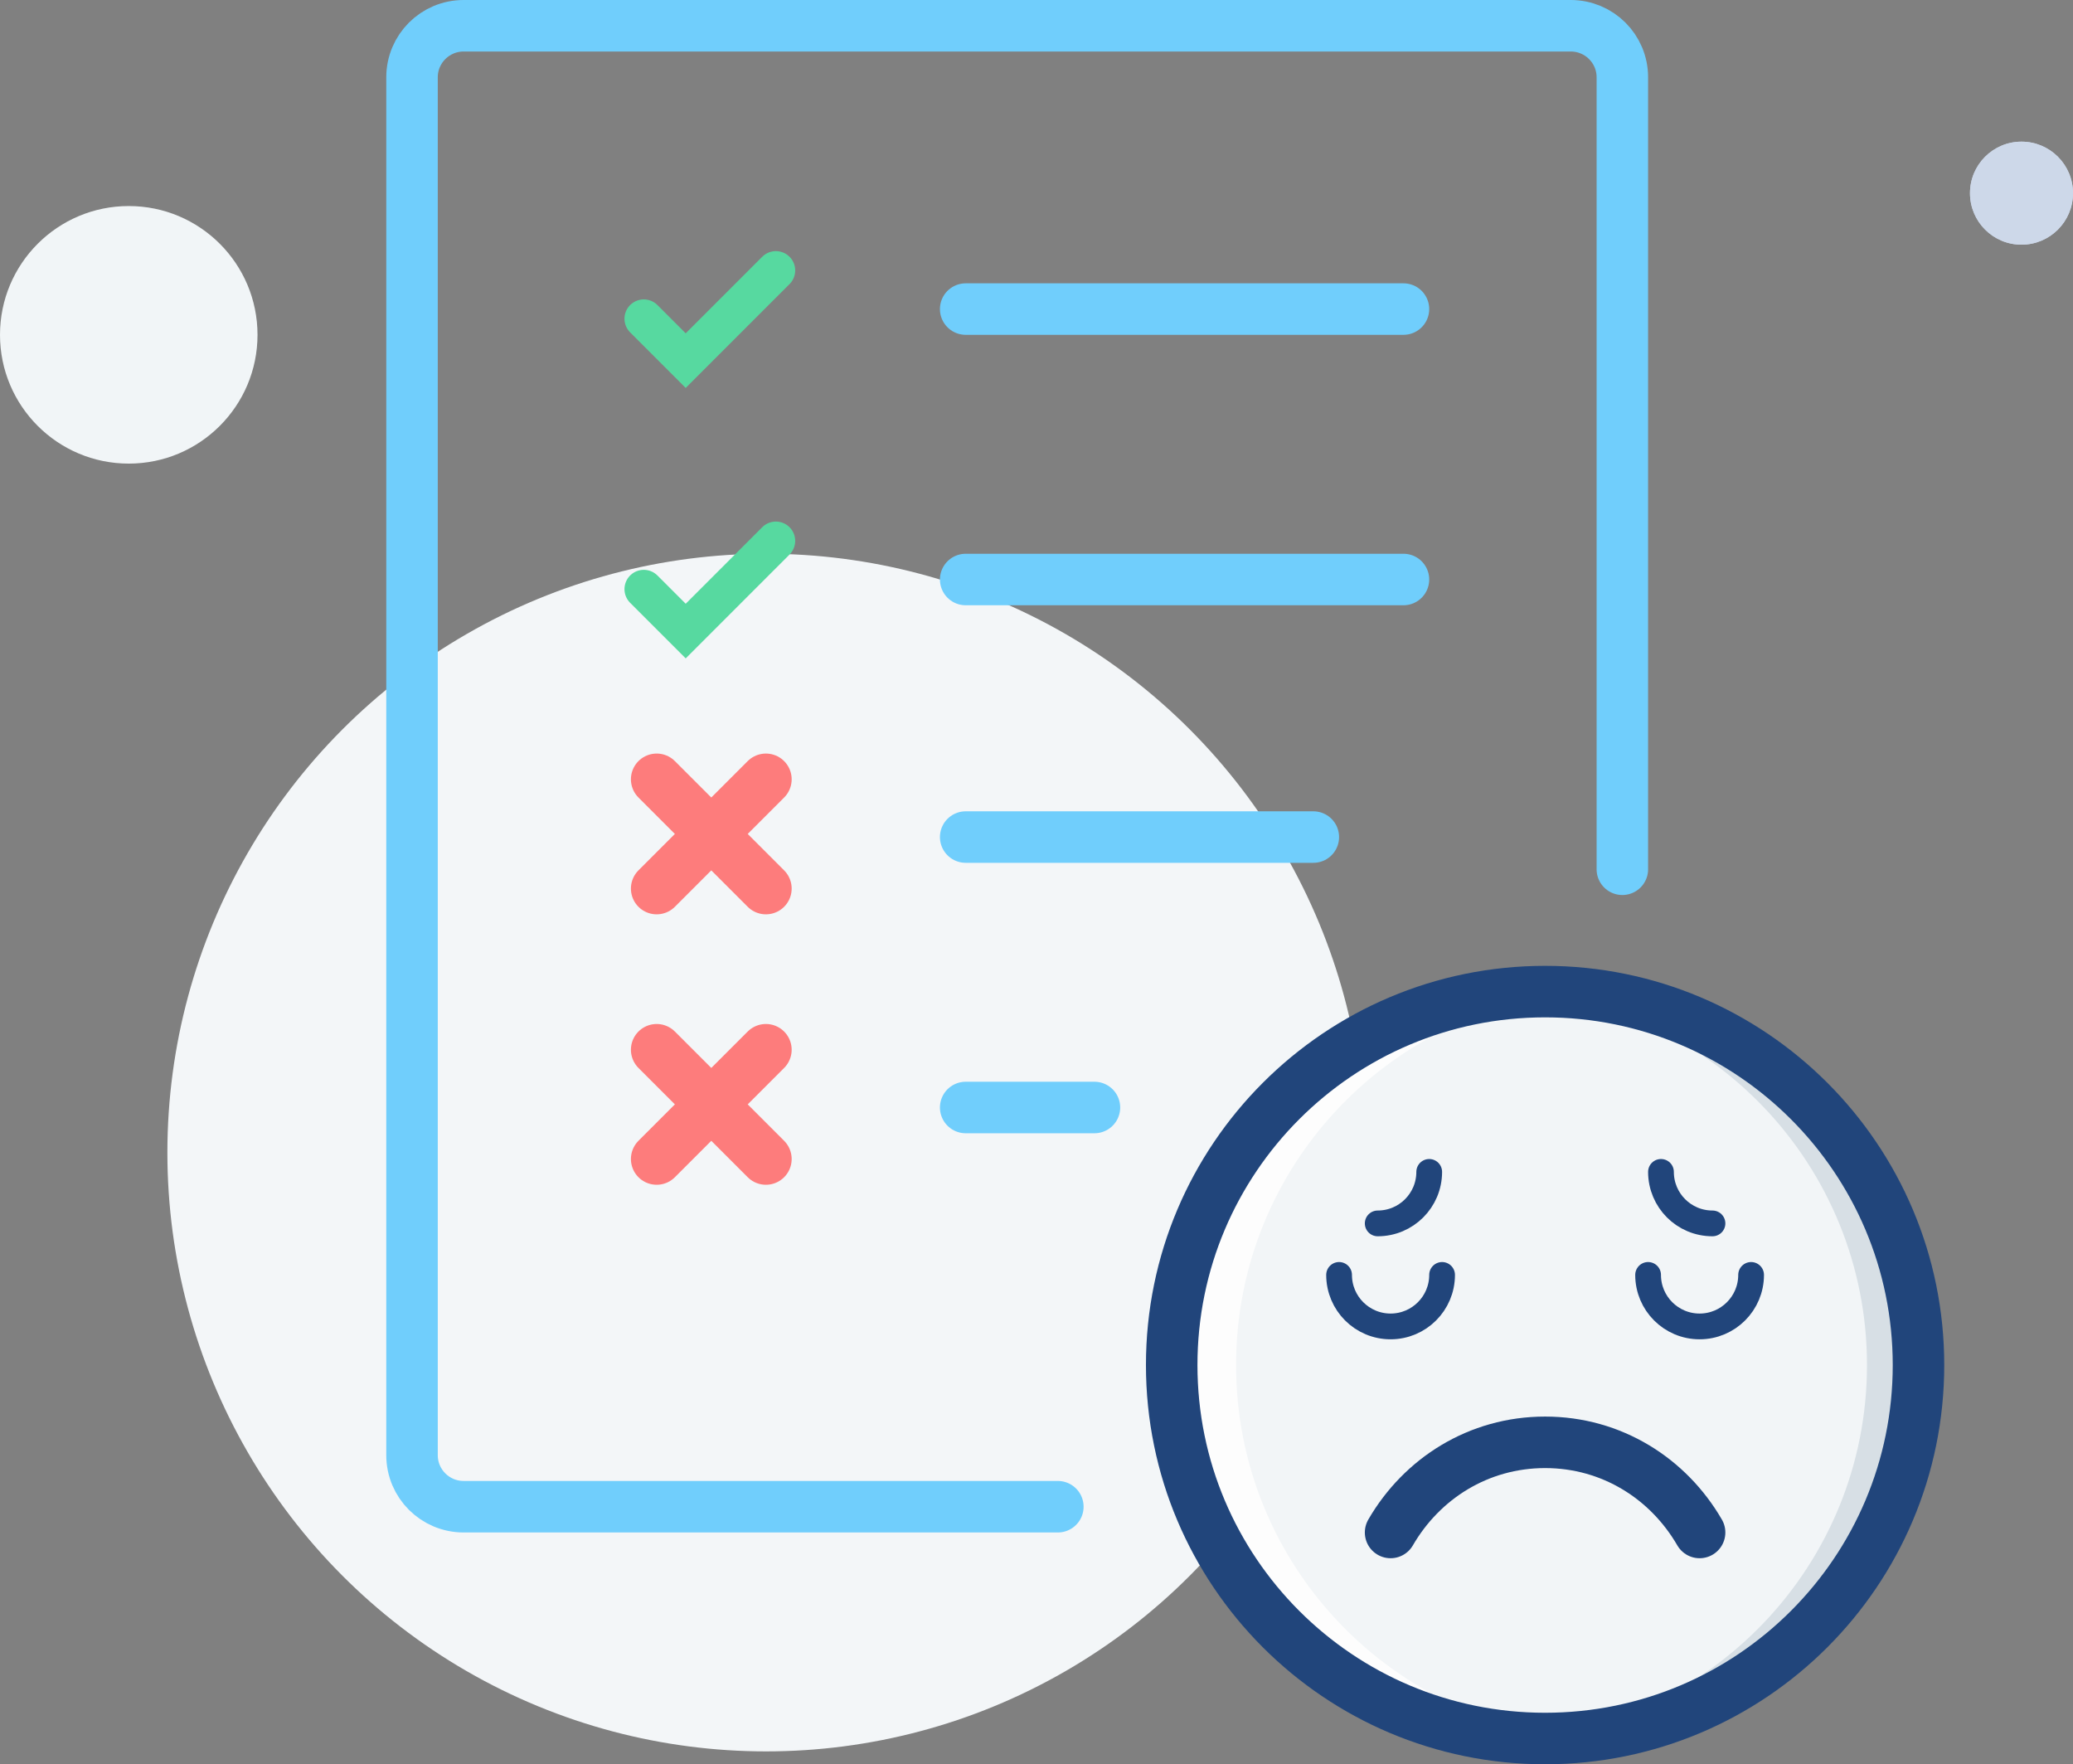 <svg xmlns="http://www.w3.org/2000/svg" width="161" height="137" viewBox="0 0 161 137">
  <rect x="0" y="0" width="161" height="137" fill="#808080" stroke="none"/>
  <g fill="none" fill-rule="evenodd" transform="translate(0 2)" opacity=".983">
    <circle cx="59.5" cy="87.5" r="46.5" fill="#F5F8FA"/>
    <path stroke="#70CFFE" stroke-width="4" d="M82.158,115 L36.009,115 C33.795,115 32,113.209 32,111 L32,4 C32,1.791 33.794,0 36.009,0 L121.991,0 C124.205,0 126,1.786 126,3.999 L126,65.5" stroke-linecap="round" stroke-linejoin="round"/>
    <g stroke="#FF7C7C" stroke-width="4" transform="translate(51 58)" stroke-linecap="round" stroke-linejoin="round">
      <path d="M0,9 L8.485,0.515"/>
      <path d="M0,9 L8.485,0.515" transform="matrix(-1 0 0 1 8.485 0)"/>
    </g>
    <g stroke="#FF7C7C" stroke-width="4" transform="translate(51 79)" stroke-linecap="round" stroke-linejoin="round">
      <path d="M0,9 L8.485,0.515"/>
      <path d="M0,9 L8.485,0.515" transform="matrix(-1 0 0 1 8.485 0)"/>
    </g>
    <path stroke="#70CFFE" stroke-width="4" d="M75 22L109 22M75 43L109 43M75 63L102 63M75 84L85 84" stroke-linecap="round"/>
    <polyline stroke="#56DAA1" stroke-width="3" points="50 43.749 53.255 47.004 60.259 40" stroke-linecap="round"/>
    <polyline stroke="#56DAA1" stroke-width="3" points="50 22.749 53.255 26.004 60.259 19" stroke-linecap="round"/>
    <circle cx="10" cy="24" r="10" fill="#F3F7F9"/>
    <ellipse cx="157" cy="13" fill="#CED9EB" rx="4" ry="4"/>
    <ellipse cx="157" cy="13" fill="#CED9EB" rx="4" ry="4"/>
    <ellipse cx="113" cy="98" fill="#70CFFE" rx="4" ry="4"/>
    <g transform="translate(91 75)">
      <path fill="#F4F7F9" fill-rule="nonzero" d="M58,29 C58,45.016 45.016,58 29,58 C12.984,58 0,45.016 0,29 C0,12.984 12.984,0 29,0 C45.016,0 58,12.984 58,29"/>
      <path fill="#D8E1E7" fill-rule="nonzero" d="M28,0 C27.497,0 26.997,0.013 26.5,0.038 C41.819,0.819 54,13.487 54,29 C54,44.513 41.819,57.181 26.5,57.962 C26.997,57.987 27.497,58 28,58 C44.016,58 57,45.016 57,29 C57,12.984 44.016,0 28,0"/>
      <path fill="#FFFFFF" fill-rule="nonzero" d="M31,0 C31.503,0 32.003,0.013 32.5,0.038 C17.181,0.819 5,13.487 5,29 C5,44.513 17.181,57.181 32.5,57.962 C32.003,57.987 31.503,58 31,58 C14.984,58 2,45.016 2,29 C2,12.984 14.984,0 31,0"/>
      <path stroke="#1F447B" stroke-width="2" d="M45 22C45 24.209 43.209 26 41 26 38.791 26 37 24.209 37 22M21 22C21 24.209 19.209 26 17 26 14.791 26 13 24.209 13 22" stroke-linecap="round" stroke-linejoin="round"/>
      <path stroke="#1F447B" stroke-width="4" d="M58,29 C58,45.016 45.016,58 29,58 C12.984,58 0,45.016 0,29 C0,12.984 12.984,0 29,0 C45.016,0 58,12.984 58,29 L58,29 Z" stroke-linecap="round" stroke-linejoin="round"/>
      <path stroke="#1F447B" stroke-width="4" d="M41,42 C38.578,37.819 34.179,35 29,35 C23.821,35 19.422,37.819 17,42" stroke-linecap="round" stroke-linejoin="round"/>
      <path stroke="#1F447B" stroke-width="2" d="M38 14C38 16.211 39.789 18 42 18M20 14C20 16.211 18.211 18 16 18" stroke-linecap="round" stroke-linejoin="round"/>
    </g>
  </g>
</svg>
